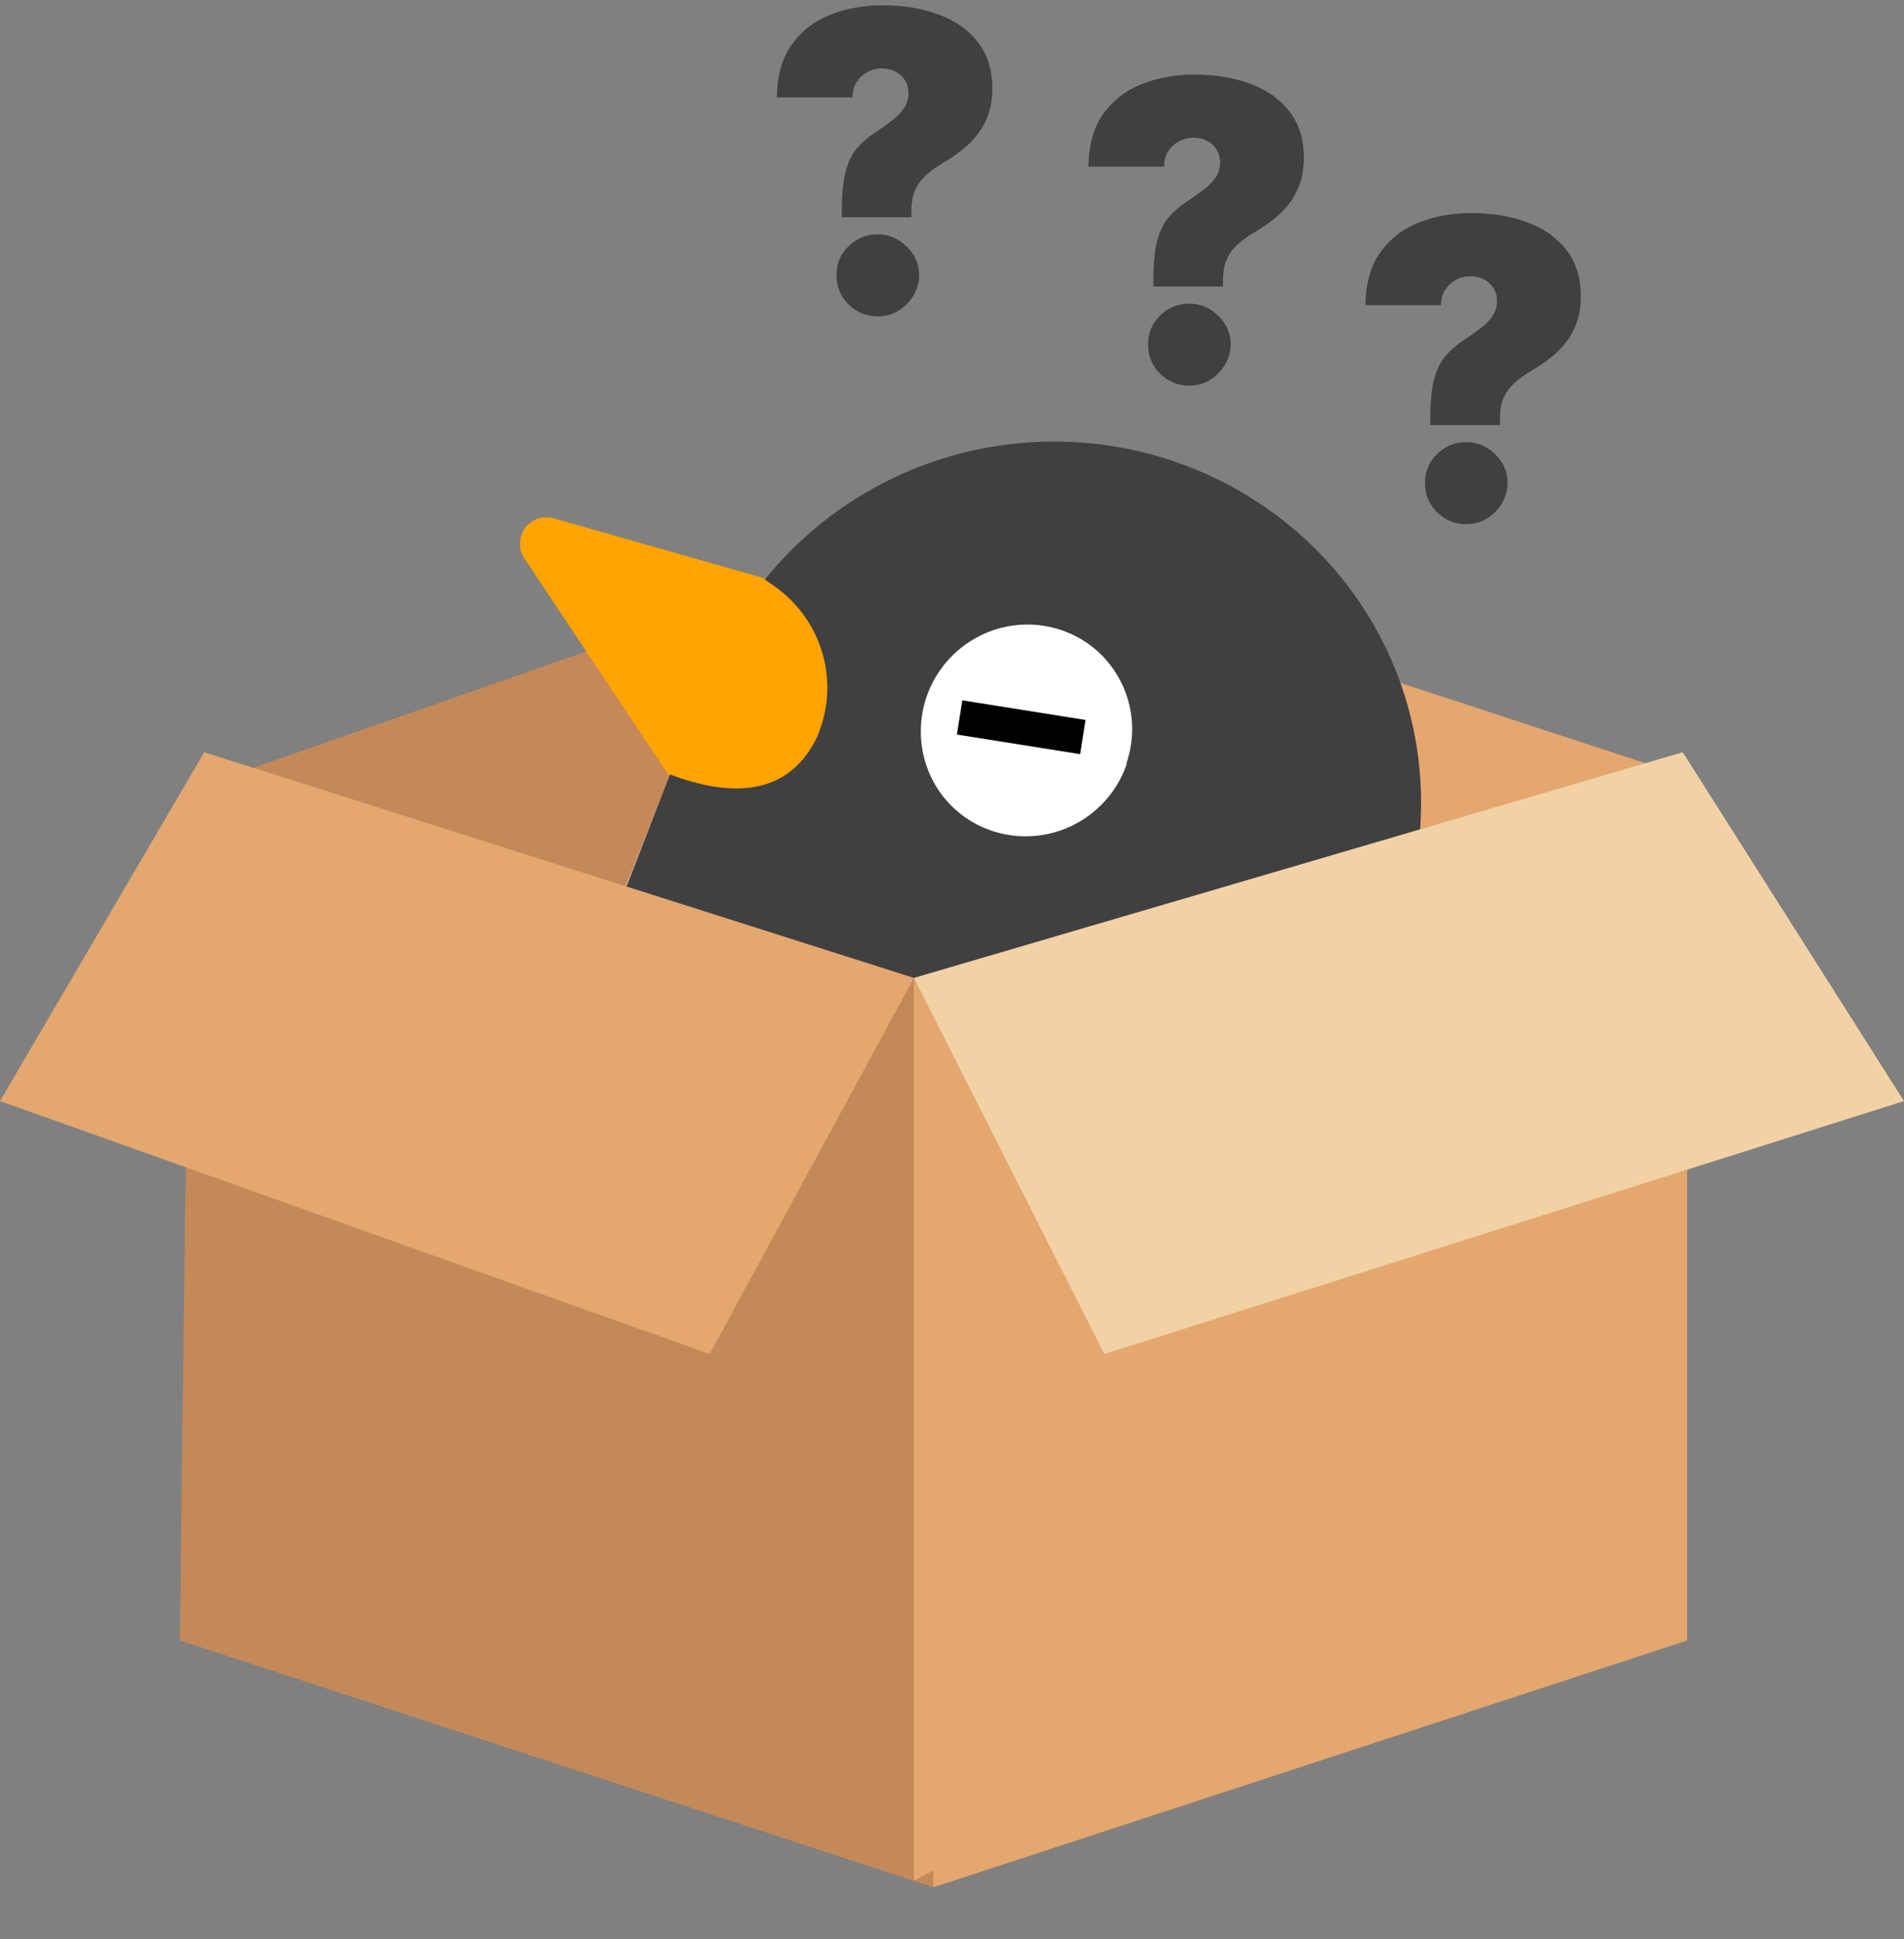 <svg width="55" height="56" viewBox="0 0 55 56" fill="none" xmlns="http://www.w3.org/2000/svg">
<rect x="0" y="0" width="55" height="56" fill="#808080" stroke="none"/>
<g clip-path="url(#clip0_398_288)">
<path d="M26.964 15.307L29.155 29.556L26.964 54.496L5.194 47.369L5.5 22.807L26.964 15.307Z" fill="#C48958"/>
<path d="M48.735 22.431V47.371L26.964 54.497V15.305L48.735 22.432V22.431Z" fill="#E3A76F"/>
<path d="M24.071 21.302C24.424 20.583 24.507 19.764 24.305 18.991C24.102 18.218 23.628 17.543 22.966 17.09L22.734 16.924L22.012 16.679L16.026 14.977C15.874 14.927 15.71 14.925 15.557 14.972C15.405 15.019 15.271 15.112 15.175 15.239C15.078 15.364 15.023 15.517 15.018 15.675C15.012 15.833 15.057 15.989 15.146 16.121L19.293 22.352C19.496 22.552 19.724 22.726 19.972 22.87C20.728 23.152 21.563 23.146 22.318 22.858C23.075 22.568 23.699 22.014 24.071 21.302V21.302Z" fill="#FFA400"/>
<path d="M18.002 25.794L19.07 23.072L18.014 25.802C16.467 26.712 9.005 31.402 6.107 39.741L5.818 40.569C5.713 40.942 5.757 41.341 5.942 41.682C6.126 42.023 6.437 42.281 6.81 42.402L30.485 50.422C31.049 48.801 21.796 42.741 23.255 38.543C25.723 31.424 20.659 27.367 18.002 25.794V25.794Z" fill="#E6E6E6"/>
<path d="M19.353 22.363C20.998 22.98 22.7 23.065 23.573 21.343C23.924 20.579 23.994 19.717 23.77 18.908C23.546 18.098 23.042 17.391 22.346 16.91L22.096 16.734C23.788 14.632 26.227 13.247 28.918 12.86C31.605 12.473 34.339 13.116 36.561 14.657C38.443 15.956 39.841 17.827 40.544 19.985C41.247 22.146 41.217 24.475 40.458 26.617L40.441 26.668C40.128 27.571 35.53 41.065 32.493 49.543C32.221 50.322 31.144 50.646 30.37 50.383L28.892 49.882C27.768 49.505 26.731 48.912 25.84 48.138C24.949 47.363 24.222 46.423 23.7 45.37C22.642 43.242 22.483 40.787 23.258 38.543C25.733 31.419 20.685 27.37 18.033 25.774L19.355 22.363H19.353Z" fill="#404041"/>
<path d="M32.55 22.057C32.354 22.631 31.991 23.135 31.51 23.506C31.029 23.878 30.449 24.099 29.844 24.141C29.241 24.185 28.637 24.048 28.113 23.749C27.589 23.449 27.169 23 26.907 22.461C26.643 21.916 26.546 21.307 26.627 20.708C26.707 20.109 26.963 19.547 27.363 19.089C27.761 18.633 28.287 18.303 28.875 18.141C29.359 18.009 29.869 17.998 30.358 18.11C30.847 18.221 31.3 18.451 31.677 18.779C32.129 19.18 32.452 19.704 32.605 20.285C32.758 20.866 32.734 21.479 32.536 22.047L32.55 22.057V22.057ZM31.295 21.633C31.41 21.31 31.426 20.96 31.341 20.628C31.256 20.296 31.077 20 30.822 19.773C30.568 19.546 30.251 19.4 29.911 19.354C29.572 19.308 29.226 19.364 28.92 19.515C28.608 19.666 28.349 19.904 28.174 20.199C27.998 20.495 27.915 20.835 27.935 21.177C27.952 21.518 28.072 21.845 28.277 22.118C28.447 22.343 28.67 22.522 28.928 22.64C29.185 22.758 29.468 22.811 29.752 22.794C29.979 22.779 30.202 22.721 30.406 22.621C30.611 22.521 30.793 22.382 30.943 22.212C31.095 22.041 31.211 21.843 31.286 21.628L31.295 21.631V21.633Z" fill="white"/>
<path d="M28.903 22.909C28.648 22.829 28.411 22.699 28.207 22.526C28.003 22.353 27.836 22.141 27.715 21.903C27.595 21.664 27.523 21.404 27.505 21.137C27.486 20.871 27.522 20.603 27.608 20.35C27.695 20.097 27.832 19.864 28.01 19.665C28.189 19.466 28.405 19.305 28.647 19.191C28.889 19.077 29.151 19.013 29.418 19.002C29.685 18.991 29.952 19.033 30.202 19.127C30.69 19.31 31.087 19.676 31.309 20.147C31.531 20.618 31.561 21.157 31.392 21.65C31.222 22.142 30.868 22.549 30.403 22.785C29.938 23.02 29.4 23.064 28.903 22.909V22.909Z" fill="white"/>
<path d="M26.4 28.238L32.266 38.437L35.2 49.771L26.4 54.302V28.238Z" fill="#E3A76F"/>
<path d="M26.4 54.303V28.238L19.8 38.012L5.5 33.668V43.443L26.4 54.303Z" fill="#C48958"/>
<path d="M46.2 36.926V45.811L28.6 47.787V36.926H46.2V36.926ZM20.5 39.098L26.4 28.238L5.9 21.721L-8.09193e-06 31.794L20.5 39.098Z" fill="#E3A76F"/>
<path d="M31.9 39.098L26.4 28.238L48.608 21.721L55 31.794L31.9 39.098Z" fill="#F2D1A5"/>
<path d="M27.72 20.717L31.28 21.283" stroke="black"/>
<path d="M24.318 6.273V6.068C24.318 5.599 24.355 5.226 24.429 4.947C24.503 4.669 24.612 4.446 24.757 4.278C24.902 4.108 25.079 3.955 25.29 3.818C25.472 3.699 25.634 3.584 25.776 3.473C25.921 3.362 26.034 3.244 26.116 3.119C26.202 2.994 26.244 2.852 26.244 2.693C26.244 2.551 26.21 2.426 26.142 2.318C26.074 2.21 25.982 2.126 25.865 2.067C25.749 2.007 25.619 1.977 25.477 1.977C25.324 1.977 25.182 2.013 25.051 2.084C24.923 2.155 24.82 2.253 24.74 2.378C24.663 2.503 24.625 2.648 24.625 2.812H22.443C22.449 2.188 22.591 1.68 22.869 1.291C23.148 0.899 23.517 0.612 23.977 0.43C24.438 0.246 24.943 0.153 25.494 0.153C26.102 0.153 26.645 0.243 27.122 0.422C27.599 0.598 27.976 0.865 28.251 1.223C28.527 1.578 28.665 2.023 28.665 2.557C28.665 2.901 28.605 3.203 28.486 3.464C28.369 3.723 28.206 3.952 27.996 4.151C27.788 4.347 27.546 4.526 27.267 4.688C27.062 4.807 26.891 4.93 26.751 5.058C26.612 5.183 26.507 5.327 26.436 5.489C26.365 5.648 26.329 5.841 26.329 6.068V6.273H24.318ZM25.358 9.136C25.028 9.136 24.746 9.021 24.51 8.791C24.277 8.558 24.162 8.276 24.165 7.943C24.162 7.619 24.277 7.342 24.51 7.112C24.746 6.882 25.028 6.767 25.358 6.767C25.671 6.767 25.946 6.882 26.185 7.112C26.426 7.342 26.548 7.619 26.551 7.943C26.548 8.165 26.49 8.366 26.376 8.548C26.266 8.727 26.121 8.871 25.942 8.979C25.763 9.084 25.568 9.136 25.358 9.136Z" fill="#404041"/>
<path d="M33.318 8.273V8.068C33.318 7.599 33.355 7.226 33.429 6.947C33.503 6.669 33.612 6.446 33.757 6.278C33.902 6.108 34.08 5.955 34.29 5.818C34.472 5.699 34.633 5.584 34.776 5.473C34.92 5.362 35.034 5.244 35.117 5.119C35.202 4.994 35.244 4.852 35.244 4.693C35.244 4.551 35.21 4.426 35.142 4.318C35.074 4.21 34.981 4.126 34.865 4.067C34.749 4.007 34.619 3.977 34.477 3.977C34.324 3.977 34.182 4.013 34.051 4.084C33.923 4.155 33.82 4.253 33.74 4.378C33.663 4.503 33.625 4.648 33.625 4.812H31.443C31.449 4.188 31.591 3.68 31.869 3.291C32.148 2.899 32.517 2.612 32.977 2.43C33.438 2.246 33.943 2.153 34.494 2.153C35.102 2.153 35.645 2.243 36.122 2.422C36.599 2.598 36.976 2.865 37.251 3.223C37.527 3.578 37.665 4.023 37.665 4.557C37.665 4.901 37.605 5.203 37.486 5.464C37.369 5.723 37.206 5.952 36.996 6.151C36.788 6.347 36.545 6.526 36.267 6.688C36.062 6.807 35.891 6.93 35.751 7.058C35.612 7.183 35.507 7.327 35.436 7.489C35.365 7.648 35.33 7.841 35.33 8.068V8.273H33.318ZM34.358 11.136C34.028 11.136 33.746 11.021 33.51 10.791C33.277 10.558 33.162 10.276 33.165 9.943C33.162 9.619 33.277 9.342 33.51 9.112C33.746 8.882 34.028 8.767 34.358 8.767C34.67 8.767 34.946 8.882 35.185 9.112C35.426 9.342 35.548 9.619 35.551 9.943C35.548 10.165 35.49 10.367 35.376 10.548C35.266 10.727 35.121 10.871 34.942 10.979C34.763 11.084 34.568 11.136 34.358 11.136Z" fill="#404041"/>
<path d="M41.318 12.273V12.068C41.318 11.599 41.355 11.226 41.429 10.947C41.503 10.669 41.612 10.446 41.757 10.278C41.902 10.108 42.08 9.955 42.29 9.818C42.472 9.699 42.633 9.584 42.776 9.473C42.92 9.362 43.034 9.244 43.117 9.119C43.202 8.994 43.244 8.852 43.244 8.693C43.244 8.551 43.21 8.426 43.142 8.318C43.074 8.21 42.981 8.126 42.865 8.067C42.749 8.007 42.619 7.977 42.477 7.977C42.324 7.977 42.182 8.013 42.051 8.084C41.923 8.155 41.82 8.253 41.74 8.378C41.663 8.503 41.625 8.648 41.625 8.812H39.443C39.449 8.188 39.591 7.68 39.869 7.291C40.148 6.899 40.517 6.612 40.977 6.43C41.438 6.246 41.943 6.153 42.494 6.153C43.102 6.153 43.645 6.243 44.122 6.422C44.599 6.598 44.976 6.865 45.251 7.223C45.527 7.578 45.665 8.023 45.665 8.557C45.665 8.901 45.605 9.203 45.486 9.464C45.369 9.723 45.206 9.952 44.996 10.151C44.788 10.347 44.545 10.526 44.267 10.688C44.062 10.807 43.891 10.93 43.751 11.058C43.612 11.183 43.507 11.327 43.436 11.489C43.365 11.648 43.33 11.841 43.33 12.068V12.273H41.318ZM42.358 15.136C42.028 15.136 41.746 15.021 41.51 14.791C41.277 14.558 41.162 14.276 41.165 13.943C41.162 13.619 41.277 13.342 41.51 13.112C41.746 12.882 42.028 12.767 42.358 12.767C42.67 12.767 42.946 12.882 43.185 13.112C43.426 13.342 43.548 13.619 43.551 13.943C43.548 14.165 43.49 14.367 43.376 14.548C43.266 14.727 43.121 14.871 42.942 14.979C42.763 15.084 42.568 15.136 42.358 15.136Z" fill="#404041"/>
</g>
<defs>
<clipPath id="clip0_398_288">
<rect width="55" height="56" fill="white" transform="matrix(-1 0 0 1 55 0)"/>
</clipPath>
</defs>
</svg>
